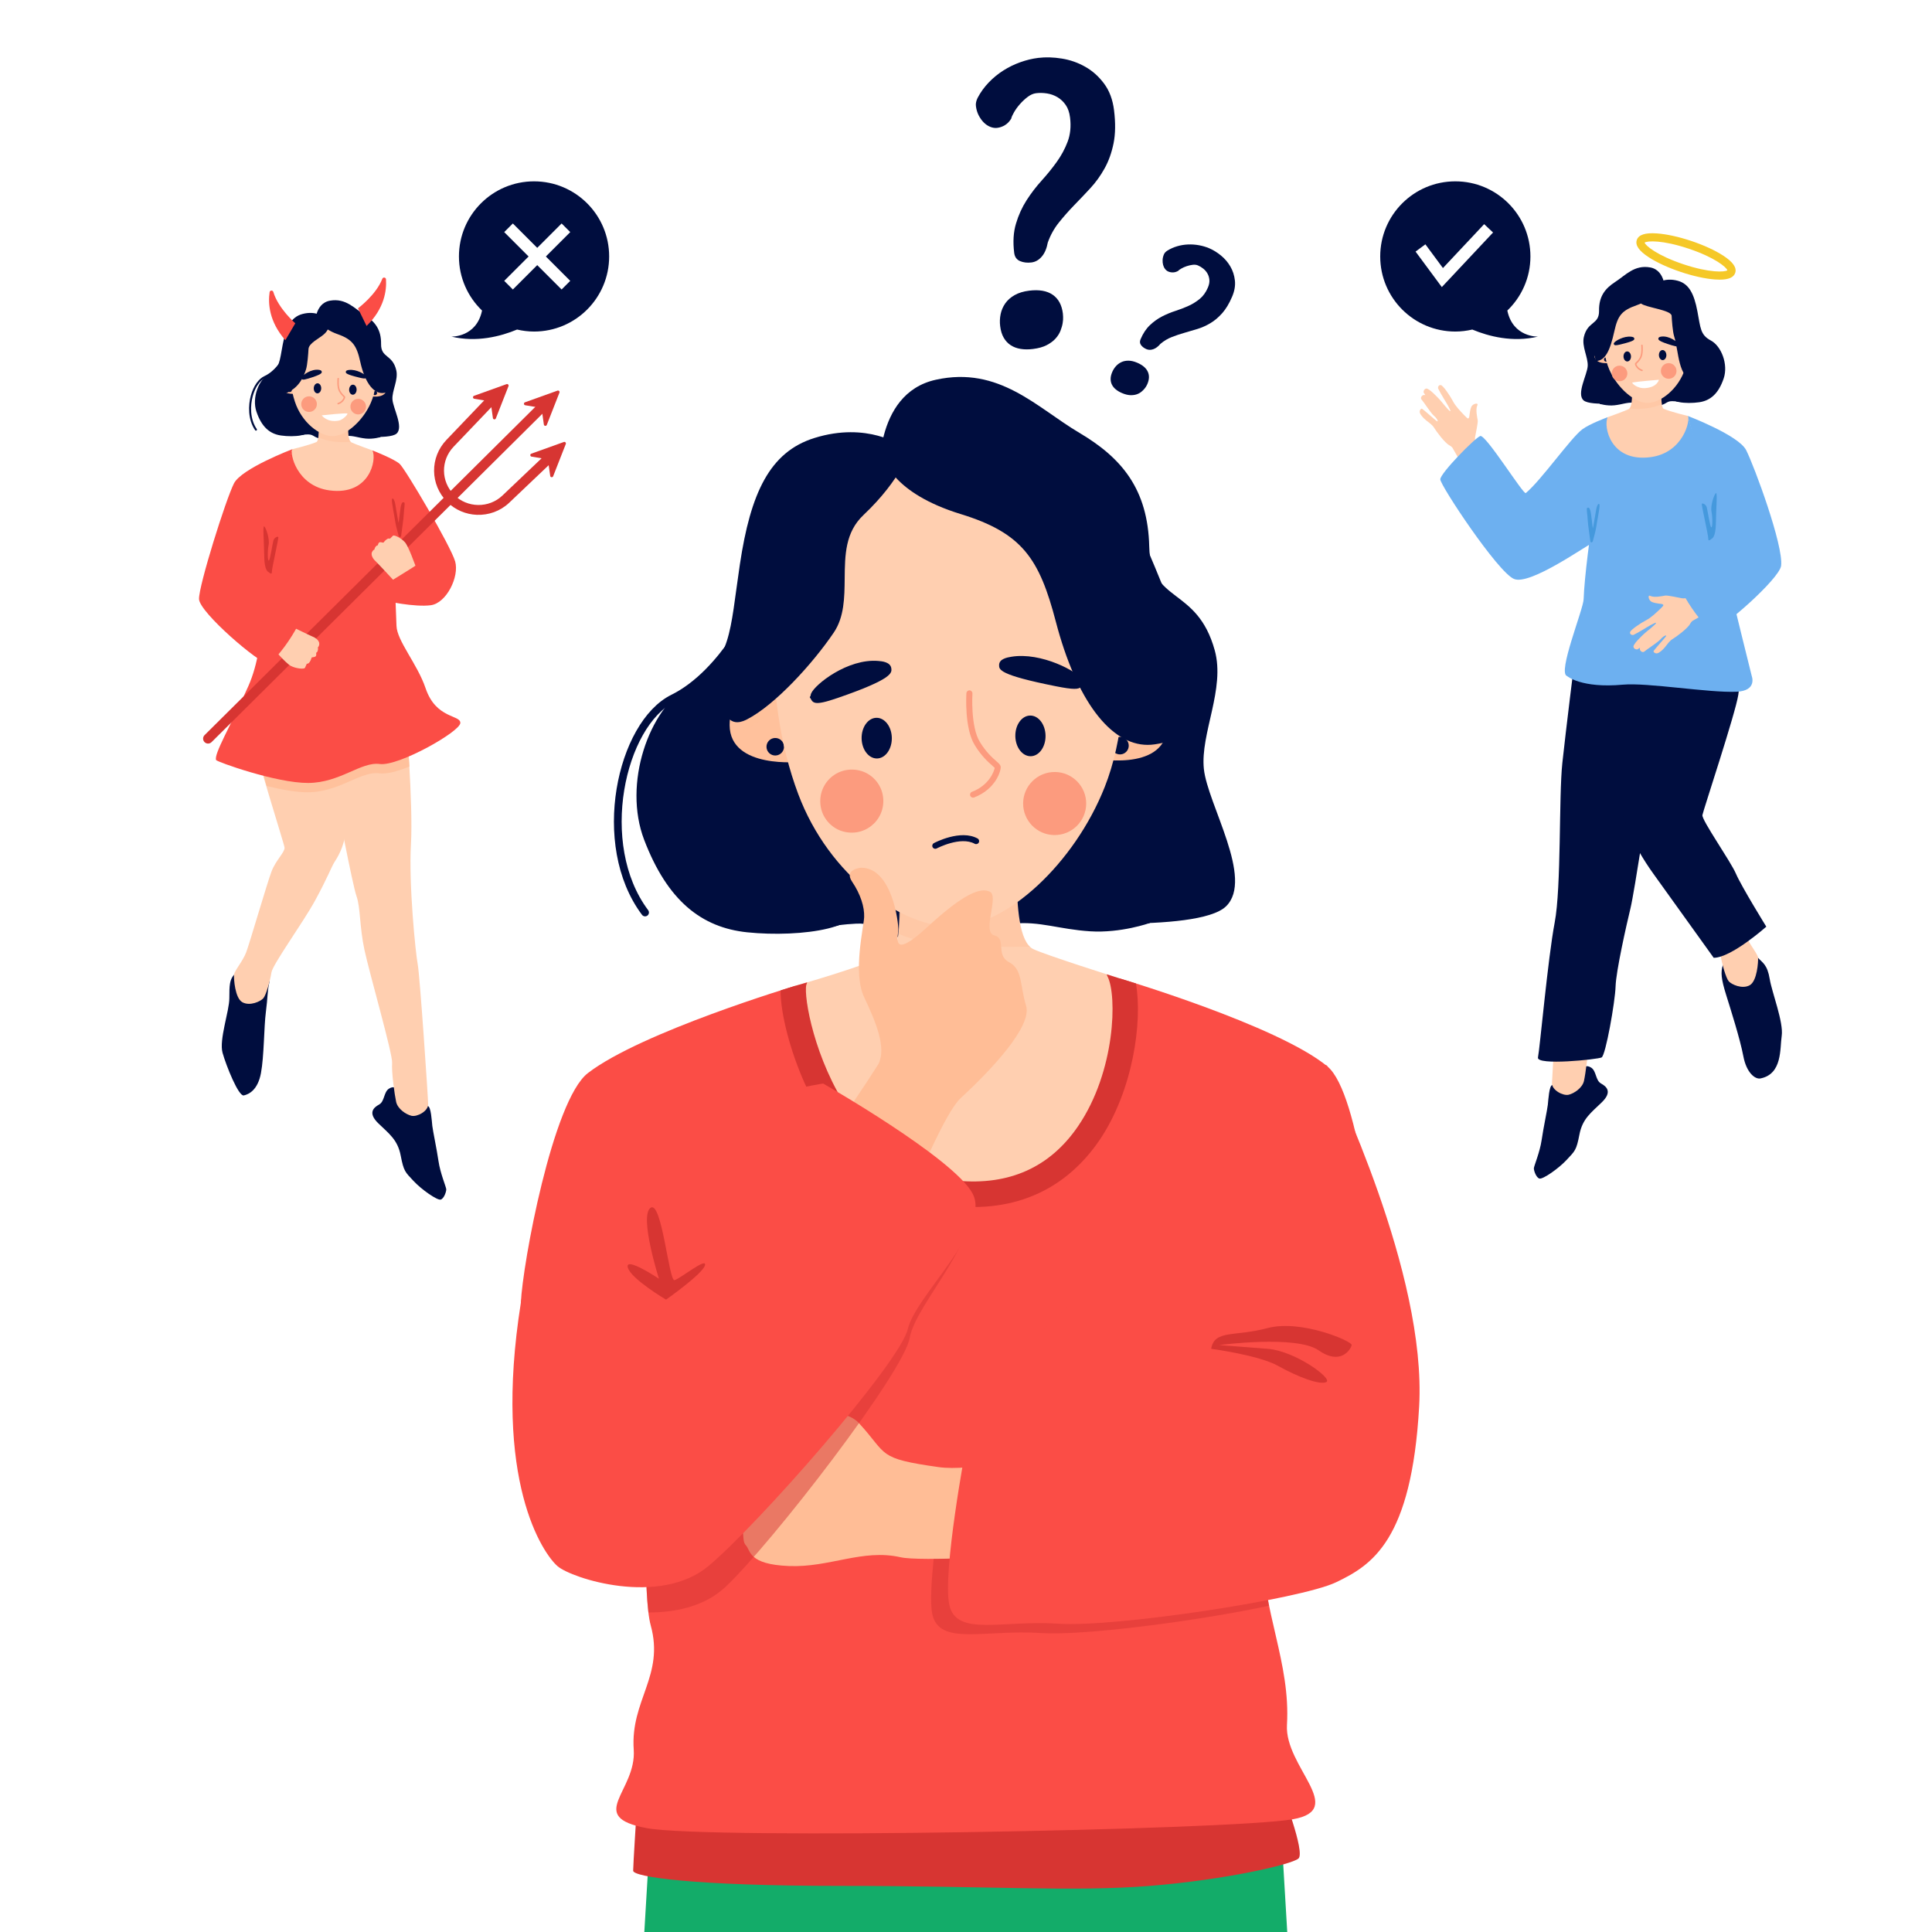 <?xml version="1.0" encoding="utf-8"?>
<!-- Generator: Adobe Illustrator 27.5.0, SVG Export Plug-In . SVG Version: 6.00 Build 0)  -->
<svg version="1.1" xmlns="http://www.w3.org/2000/svg" xmlns:xlink="http://www.w3.org/1999/xlink" x="0px" y="0px"
	 viewBox="0 0 500 500" style="enable-background:new 0 0 500 500;" xml:space="preserve">
<g id="BACKGROUND">
	<rect style="fill:#FFFFFF;" width="500" height="500"/>
</g>
<g id="OBJECTS">
	<g>
		<defs>
			<rect id="SVGID_1_" width="500" height="500"/>
		</defs>
		<clipPath id="SVGID_00000013173644281500963120000008474627300990669197_">
			<use xlink:href="#SVGID_1_"  style="overflow:visible;"/>
		</clipPath>
		<g style="clip-path:url(#SVGID_00000013173644281500963120000008474627300990669197_);">
			<polygon style="fill:#13AC69;" points="331.19,467.245 276.921,458.97 276.921,450.742 249.944,454.856 222.966,450.742 
				222.966,458.97 168.698,467.245 163.86,548.581 240.474,548.581 250.973,546.617 259.597,548.581 336.028,548.581 			"/>
			<path style="fill:#D73532;" d="M164.721,469.21c0,0-0.853,13.36-0.861,14.931c-0.009,1.572,15.315,3.929,53.822,3.929
				c38.507,0,60.33,1.572,79.87,0c19.54-1.572,36.586-5.501,38.476-7.073c1.89-1.572-4.398-17.682-4.398-17.682L164.721,469.21z"/>
			<path style="fill:#FB4D46;" d="M333.066,446.409c0.947-16.136-6.405-29.463-6.405-46.296c0-13.405-4.707-100.896-6.005-102.882
				c-1.299-1.986-25.356-35.618-25.356-35.618l-9.935,13.085l-35.836-14.962l0.028-2.452l-2.783,1.302l-5.327-2.224l0.294,4.579
				l-17.649,12.614l-19.704-13.001c0,0-30.615,38.686-31.808,40.722c-1.193,2.036-8.348,104.262-4.174,119.371
				c3.6,13.033-5.284,19.37-4.396,32.154c0.755,10.86-12.562,17.318,3.337,20.316c15.899,2.997,151.335,0.522,167.276-2.301
				C348.727,468.318,332.428,457.274,333.066,446.409z"/>
			<path style="fill:#FFBD96;" d="M307.162,323.681c0,0,11.045,34.724,7.043,38.414c-4.003,3.69-55.149,19.868-71.279,17.592
				c-16.13-2.276-13.052-3.165-20.628-11.38c-7.575-8.215-36.095,5.026-36.095,5.026s2.653,9.435,4.119,13.347
				c1.467,3.912-1.328,4.897,0.729,7.127c2.056,2.23,0.718,4.753,1.991,6.133s0.603,4.922,11.13,5.348
				c10.527,0.427,19.04-4.501,28.887-2.276c9.846,2.224,96.967-4.94,104.677-6.1c10.442-1.571,16.064-21.114,16.428-30.089
				c0.364-8.975-4.343-57.964-4.343-57.964L307.162,323.681z"/>
			<path style="fill:#F4A373;" d="M194.823,314.351l-1.588,21.45l-24.271,50.825l-11.724,6.543c0,0-12.651-29.656-4.306-69.037
				C159.207,294.517,194.823,314.351,194.823,314.351z"/>
			<path style="fill:#FB4D46;" d="M205.811,255.132c0,0-39.846,11.942-53.659,22.575c-9.116,7.017-16.926,49.518-17.349,59.399
				c-0.173,4.028,58.775-2.466,70.243-18.333C216.514,302.906,205.811,255.132,205.811,255.132z"/>
			<path style="fill:#FB4D46;" d="M289.645,253.176c0,0,41.09,12.186,53.898,22.819c8.453,7.018,12.563,49.274,12.955,59.154
				c0.16,4.028-39.243,20.266-49.876,4.4C295.989,323.684,289.645,253.176,289.645,253.176z"/>
			<g>
				<path style="fill:#000D3E;" d="M297.552,238.872c0,0-7.429,2.665-15.458,2.147c-8.03-0.518-13.081-2.667-19.815-1.981
					c-6.735,0.686-15.439,4.779-25.009,4.222c-9.57-0.557-9.182-4.519-15.657-4.222c-6.475,0.298-11.008,1.82-18.132,0.605
					c-7.123-1.215-4.03-31.391,6.079-33.074c10.11-1.684,66.965,0,66.965,0L297.552,238.872z"/>
			</g>
			<g>
				<path style="fill:#000D3E;" d="M227.583,124.635c0-0.361-1.795-22.751,14.617-26.359c16.412-3.608,26.143,7.234,37.121,13.729
					c10.978,6.495,17.752,14.554,18.102,29.469c0.35,14.915,12.346,10.183,16.951,26.824c2.772,10.017-3.753,21.53-2.819,30.671
					c0.934,9.141,13.081,28.507,5.723,35.603c-7.358,7.096-49.402,3.608-49.986,3.608
					C266.708,238.181,227.583,124.635,227.583,124.635z"/>
			</g>
			<g>
				<path style="fill:#000D3E;" d="M281.106,184.049c0,0,9.507,13.759,6.478,23.903c-3.029,10.144-5.553,17.915-2.349,23.354
					c3.205,5.44,12.96,7.455,12.317,7.566c-12.279,2.132-31.324-0.735-31.324-0.735l-2.137-8.645L281.106,184.049z"/>
			</g>
			<g>
				<path style="fill:#000D3E;" d="M233.354,115.412c0,0,9.431,10.555,4.916,16.985c-4.515,6.43-7.388,4.789-7.662,9.577
					c-0.273,4.788,2.6,14.709-4.241,17.205c-6.841,2.496-10.945-5.302-14.913,9.337c-3.968,14.64,6.567,14.503,3.557,30.1
					c-3.01,15.597-0.589,25.972,5.431,33.77c6.02,7.799-13.382,10.321-27.077,8.893c-11.739-1.224-20.606-8.075-26.667-23.961
					c-5.497-14.41,1.106-33.852,11.915-40.146c10.809-6.293,10.21-13.385,12.865-31.093c2.763-18.434,7.685-29.089,19.254-32.715
					C224.532,109.038,233.354,115.412,233.354,115.412z"/>
			</g>
			<g>
				<path style="fill:#000D3E;" d="M195.191,195.525c0,0,4.319,2.107,3.973,8.065c-0.346,5.958-3.995,9.91-1.977,16.093
					c2.019,6.183-6.14,16.383,6.293,19.96c0,0,11.283,2.412,17.743-2.121c6.46-4.533-0.78-41.811-0.78-41.811L195.191,195.525z"/>
			</g>
			<g>
				<g>
					<g>
						<g>
							<g>
								<path style="fill:#FFC19C;" d="M201.624,174.523c0,0-12.882,1.929-12.8,13.155c0.084,11.483,18.401,9.475,18.401,9.475
									L201.624,174.523z"/>
							</g>
						</g>
						<g>
							<g>
								<path style="opacity:0.6;fill:#FFC19C;" d="M203.543,178.295c0,0-10.589,0.959-11.234,11.507c0,0,7.197-7.337,13.709-4.364
									L203.543,178.295z"/>
							</g>
						</g>
					</g>
					<g>
						<path style="fill:#000D3E;" d="M202.9,193.138c0.066,1.251-0.895,2.318-2.146,2.384c-1.25,0.066-2.318-0.895-2.384-2.146
							c-0.066-1.251,0.895-2.319,2.146-2.385C201.767,190.926,202.834,191.887,202.9,193.138z"/>
					</g>
					<g>
						<g>
							<g>
								<path style="fill:#FFC19C;" d="M290.644,174.233c0,0,12.641,3.142,11.494,14.309c-1.173,11.423-19.217,7.687-19.217,7.687
									L290.644,174.233z"/>
							</g>
						</g>
						<g>
							<g>
								<path style="opacity:0.6;fill:#FFC19C;" d="M288.377,177.806c0,0,10.45,1.959,10.091,12.52c0,0-6.468-7.986-13.233-5.645
									L288.377,177.806z"/>
							</g>
						</g>
					</g>
					<g>
						<path style="fill:#000D3E;" d="M287.608,192.643c-0.184,1.239,0.671,2.393,1.91,2.577c1.239,0.184,2.393-0.671,2.577-1.91
							c0.184-1.239-0.671-2.393-1.91-2.577C288.947,190.548,287.793,191.404,287.608,192.643z"/>
					</g>
				</g>
				<g>
					<path style="fill:#FFCFB0;" d="M289.645,253.176c0,0-19.071-6.021-22.251-7.56c-7.062-3.418-3.146-36.539-3.146-36.539
						l-16.268-0.286l-16.253,0.767c0,0,3.249,35.079-1.021,37.116c-7.458,3.559-24.895,8.458-24.895,8.458
						c-2.908,3.798,6.542,50.535,41.524,53.728C289.359,312.695,294.69,262.83,289.645,253.176z"/>
				</g>
				<g style="opacity:0.5;">
					<path style="fill:#FFC19C;" d="M266.565,245.02c-6.193-5.146-2.237-35.112-2.237-35.112l-16.269-0.336l-16.252,0.817
						c0,0,1.634,15.65,0.691,31.278C240.135,245.079,252.19,245.151,266.565,245.02z"/>
				</g>
				<g>
					<path style="fill:#FFCFB0;" d="M290.462,159.61c-2.134-26.867-15.482-34.953-23.862-39.294
						c-8.777-4.546-15.838-5.283-22.049-4.759c-6.226-0.297-13.256,0.696-21.862,5.559c-8.216,4.642-21.261,13.209-22.415,40.136
						c-0.717,16.717,1.648,31.808,6.285,44.194c8.018,21.417,26.839,34.535,40.256,34.427c13.702-0.11,31.264-16.458,39.079-36.182
						C290.735,191.471,291.776,176.152,290.462,159.61z"/>
				</g>
				<g>
					<g>
						<g>
							<path style="fill:#000D3E;" d="M261.711,169.973c7.753-1.309,17.376,3.925,18.307,5.907c0.063,0.134,0.105,0.271,0.131,0.406
								l0.288,0.355l-0.439,0.801c-0.462,0.848-1.341,1.126-5.148,0.457c-0.478-0.084-1.003-0.182-1.579-0.297
								c-14.742-2.935-14.722-4.296-14.706-5.496C258.588,170.5,260.698,170.144,261.711,169.973z"/>
						</g>
						<g>
							<path style="fill:#000D3E;" d="M209.771,180.094c0.011-0.187,0.056-0.387,0.14-0.6c0.93-2.326,9.477-9.133,17.418-8.438
								c0.942,0.08,3.142,0.272,3.347,1.93c0.144,1.161,0.338,2.748-13.889,7.646c-3.217,1.107-4.813,1.429-5.719,1.269
								c-0.459-0.08-0.741-0.285-0.964-0.573l-0.545-0.912L209.771,180.094z"/>
						</g>
					</g>
					<g>
						<path style="fill:#000D3E;" d="M230.804,190.971c0.042,2.906-1.673,5.288-3.833,5.32c-2.159,0.031-3.943-2.299-3.985-5.206
							c-0.042-2.907,1.673-5.288,3.832-5.319C228.977,185.734,230.761,188.065,230.804,190.971z"/>
					</g>
					<g>
						<path style="fill:#000D3E;" d="M270.586,190.391c0.043,2.906-1.673,5.288-3.832,5.319c-2.159,0.031-3.943-2.299-3.986-5.206
							c-0.042-2.906,1.674-5.288,3.832-5.319C268.759,185.154,270.544,187.485,270.586,190.391z"/>
					</g>
				</g>
				<g>
					<g>
						<path style="fill:#FC9B7E;" d="M228.418,205.553c1.25,5.968-3.997,11.094-9.934,9.706c-2.992-0.7-5.385-3.148-6.015-6.156
							c-1.251-5.969,3.997-11.096,9.935-9.707C225.396,200.096,227.788,202.545,228.418,205.553z"/>
					</g>
					<g>
						<path style="fill:#FC9B7E;" d="M281.105,208.046c-0.052,4.507-3.748,8.118-8.255,8.066c-4.507-0.052-8.118-3.747-8.066-8.254
							c0.052-4.507,3.748-8.118,8.255-8.066C277.546,199.843,281.157,203.539,281.105,208.046z"/>
					</g>
				</g>
				<g>
					<path style="fill:#FC9B7E;" d="M251.823,206.428c-0.314,0-0.61-0.191-0.729-0.502c-0.152-0.402,0.05-0.852,0.452-1.005
						c4.482-1.705,5.758-5.385,5.88-6.203c-0.123-0.133-0.382-0.359-0.615-0.564c-1.047-0.918-2.799-2.455-4.566-5.343
						c-2.688-4.395-2.162-13.056-2.137-13.423c0.029-0.43,0.391-0.744,0.827-0.727c0.429,0.028,0.755,0.399,0.727,0.828
						c-0.006,0.085-0.519,8.536,1.912,12.51c1.641,2.685,3.283,4.124,4.263,4.985c0.683,0.598,1.059,0.927,1.139,1.415
						c0.146,0.892-1.179,5.811-6.878,7.979C252.008,206.412,251.915,206.428,251.823,206.428z"/>
				</g>
			</g>
			<g>
				<path style="fill:#000D3E;" d="M233.354,115.412c0,0-1.9,7.104-11.483,16.17c-9.584,9.066-2.59,22.794-8.03,30.824
					c-5.44,8.03-14.829,18.197-21.532,21.661c-6.702,3.464,4.146-11.488,5.715-28.101
					C199.595,139.352,217.381,115.043,233.354,115.412z"/>
				<path style="fill:#000D3E;" d="M190.787,186.908c-0.663,0-1.357-0.189-1.974-0.742c-1.912-1.713-0.924-4.277,1.239-9.895
					c2.073-5.385,4.912-12.759,5.646-20.525c0.81-8.574,5.708-19.268,12.781-27.906c7.835-9.568,16.889-14.96,24.928-14.764
					l2.971,0.069l-0.768,2.871c-0.084,0.316-2.184,7.852-12.135,17.264c-4.751,4.495-4.81,10.32-4.872,16.487
					c-0.049,4.878-0.1,9.922-2.829,13.95c-5.484,8.095-15.195,18.706-22.393,22.427
					C192.931,186.376,191.901,186.908,190.787,186.908z M229.606,118.152c-13.283,3.102-27.859,23.263-29.255,38.033
					c-0.794,8.405-3.889,16.445-5.938,21.764c-0.353,0.919-0.726,1.885-1.048,2.766c6.082-4.089,13.875-12.731,18.541-19.621
					c1.938-2.861,1.98-6.997,2.024-11.376c0.066-6.551,0.141-13.977,6.334-19.835C225.32,125.102,228.124,120.899,229.606,118.152z"
					/>
			</g>
			<path style="opacity:0.5;fill:#D73532;" d="M187.759,410.689c11.972-11.272,46.173-55.566,47.685-64.478
				c1.512-8.912,19.994-27.216,14.518-36.07c-5.476-8.854-40.369-25.965-40.369-25.965s-16.02,3.414-33.225,12.053
				c-2.118,2.744-3.55,4.639-3.789,5.047c-1.126,1.922-7.564,93.114-4.77,116.033C174.88,417.319,182.425,415.711,187.759,410.689z"
				/>
			<g>
				<path style="fill:#000D3E;" d="M230.805,117.452c0,0,1.654,8.172,18.507,13.352c16.852,5.18,21.733,12.42,26.209,29.529
					c4.476,17.109,12.771,31.495,22.947,29.994c10.176-1.501,13.284-6.278,13.284-6.278s-15.173-37.703-19.631-47.028
					C287.663,127.696,248.804,93.48,230.805,117.452z"/>
				<path style="fill:#000D3E;" d="M297.017,192.771c-9.699,0-18.483-11.689-23.757-31.846
					c-4.264-16.303-8.627-22.966-24.635-27.887c-17.67-5.432-19.913-14.147-20.111-15.122l-0.208-1.028l0.63-0.839
					c5.23-6.965,12.414-10.042,21.381-9.154c18.939,1.883,40.329,21.623,43.912,29.118c4.439,9.285,17.769,43.483,18.39,45.024
					l-2.849-0.322l0.495,4.471c-0.377,0.58-0.552,5.845-11.456,7.453C298.208,192.727,297.61,192.771,297.017,192.771z
					 M233.471,117.854c1.058,2.047,4.76,7.1,16.526,10.718c18.264,5.614,23.333,14.152,27.784,31.171
					c4.786,18.292,12.778,29.401,20.346,28.273c6.314-0.931,9.565-3.213,10.911-4.448c-2.755-6.824-15.126-37.383-19.027-45.539
					c-2.814-5.887-22.946-24.772-40.157-26.483C243.075,110.874,237.579,112.994,233.471,117.854z"/>
			</g>
			<path style="opacity:0.5;fill:#D73532;" d="M241.632,403.435c-0.591,5.796-0.94,11.63-0.354,14.308
				c1.819,8.311,13.575,3.911,28.229,4.889c11.026,0.736,40.872-3.193,58.935-7.073c-0.76-3.709-1.384-7.504-1.647-11.477
				l-81.039-0.697L241.632,403.435z"/>
			<g>
				<path style="fill:#000D3E;" d="M242.05,219.667c-0.277,0-0.546-0.149-0.688-0.412c-0.202-0.379-0.059-0.851,0.321-1.053
					c0.278-0.15,6.889-3.623,11.313-1.205c0.377,0.206,0.516,0.679,0.309,1.057c-0.205,0.377-0.68,0.517-1.057,0.31
					c-3.689-2.02-9.77,1.18-9.831,1.212C242.299,219.637,242.174,219.667,242.05,219.667z"/>
			</g>
			<path style="fill:none;stroke:#000D3E;stroke-width:2;stroke-linecap:round;stroke-linejoin:round;stroke-miterlimit:10;" d="
				M195.699,155.745c0,0-8.053,18.298-21.52,24.97c-13.466,6.672-20.433,37.838-7.233,55.437"/>
			<path style="fill:#D73532;" d="M247.023,312.143c1.675,0.159,3.287,0.235,4.843,0.235c17.104-0.001,27.116-9.145,32.614-17.207
				c8.706-12.766,11.247-30.682,9.497-40.655c-2.695-0.853-4.332-1.339-4.332-1.339s-1.283-0.405-3.223-1.027
				c0.058,0.217,0.138,0.432,0.244,0.641c2.433,4.811,2.067,24.404-7.651,38.652c-7.262,10.65-17.807,15.398-31.367,14.114
				c-11.078-1.051-20.441-7.09-27.83-17.951c-9.053-13.309-11.851-29.604-11.149-32.713c0.116-0.207,0.156-0.434,0.224-0.654
				c-1.882,0.555-3.081,0.892-3.081,0.892s-1.414,0.424-3.8,1.182c-0.018,6.17,2.62,15.918,6.149,23.827
				C213.086,291.184,224.685,310.024,247.023,312.143z"/>
			<path style="fill:#FB4D46;" d="M249.976,374.569c0,0-6.114,32.447-4.295,40.758c1.819,8.311,13.575,3.911,28.23,4.889
				c14.655,0.978,62.565-6.285,71.854-10.72c9.289-4.435,19.555-10.79,21.511-45.501c1.956-34.71-22.265-83.598-23.731-87.998
				c-1.467-4.4-34.934,35.688-34.934,35.688S253.706,350.407,249.976,374.569z"/>
			<path style="fill:#D73532;" d="M313.449,349.07c0,0,12.344,1.63,17.355,4.441c5.011,2.811,10.755,5.011,12.466,4.155
				c1.711-0.855-8.033-8.027-15.2-8.597c-7.166-0.57-12.544-0.967-12.544-0.967s19.983-2.658,25.758,1.375
				c5.775,4.033,8.341-0.367,8.525-1.375c0.183-1.008-13.136-6.691-21.739-4.4C319.468,345.995,314.304,344.079,313.449,349.07z"/>
			<path style="fill:#FFBD96;" d="M227.359,275.331c0,0-16.813,26.895-38.404,52.124c-17.506,20.456-32.931,29.075-36.403,46.43
				c-1.809,9.045,2.326,30.55,16.363,29.2c14.037-1.35,27.081-15.258,39.049-33.195c11.967-17.937,32.812-78.458,40.644-85.68
				c7.832-7.222,18.573-18.576,16.939-23.919c-1.634-5.344-0.852-9.424-4.409-11.282c-3.557-1.858-0.574-6.123-3.831-6.941
				c-3.257-0.817,1.3-10.091-1.119-11.286c-2.419-1.195-6.769,0.445-16.203,9.145c-9.434,8.699-7.575,2.572-7.5,0.724
				c0.075-1.848-1.609-16.104-9.629-16.086c0,0-4.538,0.365-2.339,3.606c2.199,3.242,3.229,6.574,3.124,9.174
				c-0.105,2.6-2.983,14.41-0.016,20.698C226.59,264.333,229.475,271.049,227.359,275.331z"/>
			<path style="fill:#FB4D46;" d="M213.025,280.418c0,0,33.753,19.262,38.664,28.442c4.911,9.179-14.681,26.29-16.748,35.09
				c-2.068,8.8-38.976,50.866-51.63,61.366c-12.654,10.5-35.361,3.189-39.034,0c-3.674-3.189-16.808-21.98-9.473-68.21
				C142.138,290.875,213.025,280.418,213.025,280.418z"/>
			<path style="fill:#D73532;" d="M172.368,336.346c0,0-9.166-5.412-9.9-8.346c-0.733-2.933,8.067,2.933,8.067,2.933
				s-5.133-16.133-2.2-18.333c2.933-2.2,4.767,19.066,6.233,18.7c1.467-0.367,8.433-6.05,7.883-3.85
				C181.901,329.65,172.368,336.346,172.368,336.346z"/>
			<g>
				<g>
					<path style="fill:#000D3E;" d="M272.444,76.288c-1.48-1.025-3.51-1.382-6.08-1.066c-1.49,0.183-2.755,0.568-3.783,1.154
						c-1.033,0.586-1.84,1.306-2.431,2.154c-0.586,0.845-0.987,1.781-1.192,2.793c-0.206,1.018-0.247,2.033-0.118,3.056
						c0.149,1.218,0.458,2.235,0.94,3.05c0.478,0.82,1.085,1.462,1.82,1.93c0.735,0.473,1.583,0.786,2.549,0.938
						c0.961,0.159,2.02,0.162,3.166,0.021c1.424-0.174,2.616-0.506,3.562-0.994c0.946-0.493,1.717-1.061,2.297-1.706
						c0.581-0.642,1.008-1.324,1.285-2.033c0.272-0.707,0.463-1.37,0.56-1.984c0.098-0.614,0.134-1.154,0.108-1.609
						c-0.026-0.457-0.046-0.743-0.056-0.856C274.798,78.924,273.924,77.311,272.444,76.288z"/>
					<path style="fill:#000D3E;" d="M288.315,28.544c-0.334-2.729-1.182-5.019-2.549-6.864c-1.362-1.85-2.991-3.31-4.883-4.387
						c-1.886-1.077-3.916-1.786-6.08-2.135c-2.164-0.352-4.199-0.406-6.101-0.175c-1.552,0.19-3.094,0.563-4.63,1.113
						c-1.542,0.55-3.007,1.262-4.394,2.141c-1.388,0.879-2.657,1.914-3.798,3.109c-1.146,1.195-2.102,2.516-2.868,3.968
						c-0.38,0.769-0.529,1.478-0.447,2.13c0.108,0.897,0.349,1.704,0.719,2.418c0.375,0.717,0.807,1.329,1.31,1.832
						c0.504,0.506,1.064,0.884,1.676,1.133c0.611,0.247,1.218,0.339,1.804,0.267c0.715-0.087,1.388-0.329,2.015-0.712
						c0.632-0.385,1.167-0.946,1.614-1.681c0.077-0.398,0.324-0.958,0.74-1.673c0.416-0.714,0.925-1.418,1.537-2.11
						c0.612-0.691,1.275-1.305,1.994-1.85c0.719-0.539,1.439-0.858,2.153-0.946c0.93-0.113,1.871-0.09,2.837,0.059
						c0.966,0.154,1.866,0.473,2.693,0.961c0.832,0.491,1.542,1.156,2.138,2.01c0.591,0.851,0.971,1.938,1.131,3.256
						c0.288,2.323,0.077,4.413-0.627,6.268c-0.699,1.855-1.645,3.603-2.827,5.247c-1.182,1.645-2.487,3.253-3.916,4.831
						c-1.429,1.58-2.724,3.276-3.891,5.091c-1.161,1.819-2.076,3.824-2.729,6.026c-0.663,2.2-0.817,4.713-0.468,7.54
						c0.129,1.064,0.632,1.786,1.511,2.159c0.884,0.37,1.866,0.488,2.95,0.354c1.028-0.126,1.912-0.627,2.673-1.511
						c0.761-0.879,1.28-2.092,1.563-3.641c0.678-1.909,1.634-3.631,2.863-5.168c1.228-1.537,2.544-3.027,3.952-4.479
						c1.408-1.444,2.811-2.924,4.209-4.433c1.398-1.511,2.621-3.212,3.675-5.109c1.054-1.891,1.825-4.05,2.318-6.471
						C288.675,34.694,288.721,31.836,288.315,28.544z"/>
				</g>
				<g>
					<path style="fill:#000D3E;" d="M297.033,96.165c-0.446-0.946-1.363-1.715-2.747-2.302c-0.803-0.341-1.55-0.514-2.237-0.518
						c-0.69-0.006-1.304,0.122-1.848,0.377c-0.54,0.255-1.013,0.609-1.411,1.058c-0.399,0.452-0.714,0.95-0.947,1.502
						c-0.279,0.656-0.419,1.257-0.413,1.807c0.002,0.551,0.121,1.05,0.354,1.499c0.232,0.451,0.568,0.855,1.009,1.212
						c0.437,0.359,0.969,0.668,1.586,0.93c0.767,0.326,1.463,0.505,2.08,0.534c0.619,0.027,1.172-0.035,1.651-0.191
						c0.479-0.154,0.891-0.373,1.236-0.649c0.342-0.276,0.63-0.554,0.858-0.835c0.228-0.28,0.402-0.541,0.522-0.778
						c0.12-0.238,0.192-0.387,0.22-0.447C297.451,98.174,297.481,97.109,297.033,96.165z"/>
					<path style="fill:#000D3E;" d="M318.877,76.768c0.625-1.469,0.863-2.867,0.712-4.191c-0.148-1.326-0.543-2.533-1.181-3.624
						c-0.636-1.089-1.451-2.035-2.437-2.839c-0.986-0.805-1.993-1.424-3.017-1.86c-0.835-0.355-1.719-0.615-2.651-0.785
						c-0.935-0.171-1.878-0.239-2.831-0.2c-0.953,0.039-1.892,0.191-2.812,0.46c-0.923,0.268-1.787,0.655-2.594,1.162
						c-0.414,0.276-0.695,0.589-0.843,0.941c-0.206,0.482-0.319,0.958-0.34,1.425c-0.02,0.469,0.02,0.902,0.127,1.302
						c0.106,0.401,0.278,0.753,0.513,1.056c0.236,0.302,0.514,0.524,0.829,0.658c0.385,0.163,0.793,0.238,1.22,0.227
						c0.43-0.01,0.861-0.137,1.299-0.376c0.155-0.178,0.441-0.388,0.858-0.626c0.417-0.238,0.877-0.445,1.385-0.614
						c0.508-0.17,1.02-0.286,1.54-0.351c0.519-0.063,0.973-0.014,1.357,0.15c0.5,0.213,0.966,0.498,1.409,0.854
						c0.441,0.358,0.801,0.779,1.075,1.265c0.276,0.488,0.44,1.029,0.491,1.631c0.05,0.6-0.074,1.257-0.377,1.965
						c-0.53,1.252-1.243,2.241-2.135,2.969c-0.89,0.73-1.873,1.334-2.945,1.818c-1.072,0.484-2.195,0.914-3.372,1.292
						c-1.177,0.379-2.321,0.856-3.434,1.43c-1.112,0.577-2.154,1.32-3.122,2.237c-0.972,0.913-1.779,2.132-2.425,3.655
						c-0.244,0.572-0.201,1.082,0.133,1.524c0.337,0.443,0.796,0.787,1.38,1.035c0.554,0.235,1.144,0.24,1.783,0.016
						c0.638-0.221,1.251-0.68,1.843-1.377c0.896-0.763,1.876-1.351,2.94-1.767c1.064-0.416,2.158-0.783,3.288-1.104
						c1.127-0.317,2.263-0.654,3.404-1.007c1.142-0.354,2.251-0.854,3.331-1.501c1.079-0.645,2.093-1.507,3.044-2.581
						C317.273,79.965,318.126,78.541,318.877,76.768z"/>
				</g>
			</g>
		</g>
		<g style="clip-path:url(#SVGID_00000013173644281500963120000008474627300990669197_);">
			<g>
				<g>
					<path style="fill:#FFCFB0;" d="M388.998,132.308c1.376-1.9,2.776-3.758,4.316-5.527c-4.521-4.823-10.72-11.5-11.436-12.272
						c-0.133-0.43-0.199-0.903-0.127-1.397c0.104-0.711,0.794-3.659,0.679-4.349c-0.115-0.689-0.606-2.817-0.091-3.871
						c0.377-0.772-1.22-0.455-1.578,0.427c-0.47,1.157-0.432,2.594-0.599,2.775c-0.167,0.181-0.089,0.563-1.198-0.618
						c-1.11-1.181-2.245-2.308-2.973-3.698c-0.728-1.389-2.509-4.022-3.105-4.116c-0.641-0.101-0.786,0.629-0.707,0.868
						c0.049,0.147,1.066,2.001,1.531,2.724c0.423,0.657,1.979,3.228,1.596,3.157c-0.382-0.071-2.214-2.467-2.74-3.025
						c-0.527-0.558-2.766-2.971-3.467-2.829c-0.701,0.142-0.744,0.981-0.612,1.121c0.132,0.139,0.383,0.585,0.383,0.585
						s-0.478-0.195-0.862,0.205c-0.384,0.4-0.307,0.796,0.04,1.13c0.347,0.334,2.235,3.311,3.065,4.014
						c0.83,0.703,1.159,1.544,0.838,1.434c-0.321-0.109-3.755-3.289-3.999-3.281s-0.618,0.433-0.518,0.966
						c0.1,0.534,0.875,1.449,1.722,2.116c0.847,0.667,1.551,1.126,2.032,1.922c0.481,0.796,2.685,3.849,3.958,4.504
						c0.243,0.125,0.479,0.315,0.71,0.547c0.217,0.383,1.769,3.12,3.543,6.104c0.068,0.128,0.136,0.256,0.205,0.383
						c0.791,1.447,1.578,2.721,2.339,3.787c0.693,1.097,1.337,2.075,1.859,2.792c1.282,1.764,2.894,4.132,4.38,6.151
						C388.151,134.092,388.399,133.136,388.998,132.308z"/>
				</g>
				<g>
					<path style="fill:#6DB0F0;" d="M416.059,107.968c0,0-4.727,1.744-6.588,3.161c-3.036,2.313-10.636,13.182-14.597,16.479
						c-0.602,0.501-10.393-15.29-11.794-14.764c-1.401,0.526-10.335,9.634-10.335,11.21c0,1.576,14.87,24.027,19.073,25.779
						c4.204,1.752,18.733-8.726,21.446-9.997C415.536,138.773,416.059,107.968,416.059,107.968z"/>
				</g>
				<g>
					<g>
						<path style="fill:#000D3E;" d="M453.572,248.159c0,0,0.295-1.546,1.419-0.271c1.123,1.275,2.395,1.674,3.025,5.551
							c0.537,3.303,3.611,11.152,3.089,14.644c-0.492,3.297,0.204,9.878-5.498,11.016c-1.363,0.272-3.617-1.421-4.436-5.773
							c-0.819-4.351-3.261-12.052-4.432-15.797c-1.335-4.266-1.423-5.886-0.895-7.696
							C446.572,247.333,453.572,248.159,453.572,248.159z"/>
					</g>
					<g>
						<path style="fill:#000D3E;" d="M409.709,276.391c0,0,0.726-0.983,2.098-0.081c1.372,0.902,1.083,3.301,2.547,4.104
							c1.464,0.803,2.95,2.178,0.189,4.864c-2.761,2.686-4.994,4.206-5.789,8.344c-0.794,4.138-1.172,4.248-3.28,6.527
							c-2.108,2.279-6.201,5.112-7.07,4.86c-0.869-0.253-1.466-2.092-1.441-2.666s1.557-4.168,2.009-7.29
							c0.452-3.122,1.462-7.841,1.603-9.136c0.141-1.295,0.336-4.933,1.14-5.107C402.519,280.634,409.709,276.391,409.709,276.391z"
							/>
					</g>
					<g>
						<path style="fill:#FFCFB0;" d="M426.155,172.12l22.74,2.592c-2.534,12.232-10.016,35.031-10.081,36.054
							c-0.076,1.199,2.237,3.22,3.356,6.12c1.119,2.9,8.777,22.864,9.673,25.204c0.896,2.339,3.09,4.797,3.147,5.798
							c0.056,1.001-0.234,6.036-2.181,7.101c-1.948,1.066-4.696-0.214-5.411-1.034c-0.715-0.82-1.788-4.583-2.096-6.669
							c-0.309-2.086-11.274-17.131-14.365-22.789c-3.091-5.657-4.322-8.838-4.952-9.854c-0.631-1.016-2.608-3.868-2.934-7.96
							c-0.326-4.092,1.3-17.663,1.524-22.168C424.663,182.72,425.355,177.614,426.155,172.12z"/>
					</g>
					<g>
						<path style="fill:#FFCFB0;" d="M406.099,209.853c-0.599-10.483,1.358-33.865,1.358-33.865s0.804-1.478,1.749-3.209
							l19.28-0.749c-0.391,6.456-1.034,15.426-1.797,19.567c-1.262,6.854-5.469,28.844-6.503,31.749
							c-1.033,2.906-0.749,7.766-2.041,13.834c-1.292,6.068-7.355,30.191-7.17,32.476c0.184,2.285-0.635,8.239-1.041,10.07
							c-0.406,1.831-2.548,3.251-3.967,3.593c-1.419,0.342-4.344-1.168-4.319-2.984c0.025-1.816,2.143-36.483,2.7-39.37
							C404.904,238.077,406.697,220.336,406.099,209.853z"/>
					</g>
				</g>
				<g>
					<path style="fill:#000D3E;" d="M407.602,170.084c0,0-2.336,18.677-3.27,27.376c-0.934,8.699-0.234,32.11-1.985,41.32
						c-1.752,9.211-3.853,32.712-4.321,34.886c-0.467,2.175,15.414,0.512,16.465,0c1.051-0.512,3.503-14.418,3.62-18.384
						c0.117-3.966,2.803-15.863,3.854-20.212c1.051-4.35,4.905-29.935,4.905-29.935l4.437-36.203L407.602,170.084z"/>
				</g>
				<g>
					<path style="fill:#000D3E;" d="M449.875,167.882c0,0,0.701,7.19,0,11.911c-0.701,4.721-9.058,29.86-9.292,31.144
						c-0.234,1.285,7.279,11.911,8.68,15.181c1.401,3.27,7.854,13.702,7.854,13.702s-9.057,8.057-13.611,8.057
						c0,0-10.516-14.671-15.62-21.76c-5.103-7.089-10.183-17.167-8.84-24.371c0.278-1.492,10.781-37.31,10.781-37.31
						L449.875,167.882z"/>
				</g>
				<g>
					<path style="fill:#6DB0F0;" d="M453.353,174.965c-2.781-11.286-8.424-33.631-8.457-35.96c-0.071-5-8.105-31.359-8.105-31.359
						l-2.664,3.636l-1.716,2.292l-16.635-3.467c0,0-5.583,33.958-5.933,44.958c-0.086,2.708-6.854,19.151-4.285,19.9
						c0,0,3.641,3.213,14.422,2.23c6.417-0.585,22.227,2.14,29.427,1.828C454.847,178.787,453.353,174.965,453.353,174.965z"/>
				</g>
				<g>
					<path style="fill:#FFCFB0;" d="M454.435,147.662c-1.89-1.377-3.737-2.777-5.495-4.318c-4.82,4.491-11.492,10.649-12.263,11.361
						c-0.429,0.132-0.901,0.196-1.393,0.122c-0.709-0.105-3.644-0.802-4.332-0.69c-0.687,0.112-2.809,0.596-3.858,0.08
						c-0.768-0.378-0.457,1.214,0.421,1.574c1.152,0.472,2.584,0.438,2.764,0.605c0.18,0.167,0.561,0.09-0.619,1.193
						c-1.18,1.103-2.307,2.23-3.694,2.952c-1.387,0.721-4.015,2.488-4.111,3.082c-0.103,0.638,0.624,0.785,0.863,0.707
						c0.147-0.048,1.998-1.056,2.719-1.517c0.656-0.419,3.223-1.962,3.151-1.581c-0.071,0.381-2.465,2.199-3.022,2.722
						c-0.557,0.523-2.969,2.748-2.829,3.447c0.14,0.699,0.976,0.744,1.115,0.613c0.139-0.131,0.584-0.38,0.584-0.38
						s-0.196,0.475,0.202,0.859c0.398,0.384,0.792,0.308,1.126-0.036c0.334-0.344,3.306-2.217,4.009-3.043
						c0.703-0.826,1.542-1.15,1.432-0.831c-0.11,0.319-3.288,3.732-3.282,3.975c0.007,0.243,0.43,0.617,0.962,0.519
						c0.532-0.098,1.447-0.868,2.114-1.71c0.667-0.842,1.126-1.543,1.921-2.019c0.794-0.477,3.843-2.664,4.5-3.931
						c0.125-0.242,0.315-0.476,0.547-0.706c0.382-0.215,3.115-1.754,6.094-3.513c0.128-0.068,0.256-0.135,0.382-0.204
						c1.444-0.785,2.716-1.565,3.781-2.32c1.096-0.688,2.072-1.327,2.788-1.844c1.762-1.273,4.126-2.872,6.142-4.347
						C456.21,148.512,455.258,148.262,454.435,147.662z"/>
				</g>
				<g>
					<path style="fill:#6DB0F0;" d="M436.791,107.646c0,0,13.154,4.989,15.116,8.855c2.118,4.174,9.704,24.756,9.042,29.919
						c-0.441,3.444-15.733,16.823-17.798,16.69s-11.59-13.607-8.873-15.878c2.717-2.272,8.431-7.846,9.368-9.303
						C444.584,136.473,436.791,107.646,436.791,107.646z"/>
				</g>
				<g>
					<g>
						<g>
							<path style="fill:#000D3E;" d="M413.967,104.51c0,0,1.861,0.587,3.84,0.382c1.979-0.205,3.206-0.785,4.877-0.68
								c1.671,0.105,3.861,1.032,6.22,0.803c2.359-0.23,2.225-1.205,3.828-1.194c1.603,0.011,2.738,0.344,4.486-0.025
								c1.748-0.368,0.694-7.795-1.82-8.114c-2.514-0.319-16.546,0.643-16.546,0.643L413.967,104.51z"/>
						</g>
					</g>
				</g>
				<g>
					<g>
						<g>
							<path style="fill:#000D3E;" d="M430.928,75.582c-0.003-0.089,0.225-5.639-3.865-6.372c-4.09-0.734-6.39,2.038-9.04,3.749
								c-2.65,1.71-4.246,3.767-4.19,7.455s-2.953,2.635-3.931,6.79c-0.589,2.502,1.134,5.284,0.991,7.551
								c-0.143,2.268-2.958,7.169-1.072,8.852c1.886,1.683,12.241,0.417,12.385,0.411
								C422.352,104.013,430.928,75.582,430.928,75.582z"/>
						</g>
					</g>
				</g>
				<g>
					<g>
						<g>
							<path style="fill:#000D3E;" d="M417.504,90.806c0,0-2.217,3.491-1.371,5.968c0.846,2.477,1.544,4.373,0.805,5.748
								c-0.74,1.375-3.131,1.966-2.971,1.988c3.054,0.409,7.732-0.482,7.732-0.482l0.445-2.157L417.504,90.806z"/>
						</g>
					</g>
				</g>
				<g>
					<g>
						<g>
							<path style="fill:#000D3E;" d="M428.644,73.388c0,0-2.229,2.699-1.052,4.244c1.177,1.546,1.871,1.112,1.985,2.293
								c0.114,1.18-0.501,3.659,1.213,4.21c1.714,0.551,2.654-1.415,3.774,2.164c1.121,3.579-1.483,3.646-0.59,7.471
								c0.894,3.825,0.395,6.411-1.018,8.396c-1.413,1.985,3.405,2.422,6.776,1.937c2.889-0.415,5.014-2.193,6.359-6.177
								c1.22-3.613-0.599-8.354-3.33-9.805c-2.731-1.451-2.651-3.209-3.477-7.559c-0.86-4.528-2.178-7.114-5.072-7.898
								C430.762,71.729,428.644,73.388,428.644,73.388z"/>
						</g>
					</g>
				</g>
				<g>
					<g>
						<g>
							<path style="fill:#000D3E;" d="M438.843,92.816c0,0-1.047,0.562-0.904,2.031c0.143,1.469,1.082,2.41,0.643,3.957
								c-0.439,1.547,1.674,3.989-1.363,4.992c0,0-2.765,0.704-4.404-0.354c-1.64-1.058-0.209-10.338-0.209-10.338L438.843,92.816z"
								/>
						</g>
					</g>
				</g>
				<g>
					<g>
						<g>
							<g>
								<g>
									<g>
										<g>
											<path style="fill:#FFC19C;" d="M437.292,87.629c0,0,3.201,0.353,3.289,3.127c0.089,2.838-4.456,2.518-4.456,2.518
												L437.292,87.629z"/>
										</g>
									</g>
								</g>
							</g>
							<g>
								<g>
									<g style="opacity:0.6;">
										<g>
											<path style="fill:#FFC19C;" d="M436.854,88.579c0,0,2.626,0.135,2.886,2.735c0,0-1.849-1.744-3.429-0.947L436.854,88.579
												z"/>
										</g>
									</g>
								</g>
							</g>
						</g>
						<g>
							<g>
								<g>
									<path style="fill:#000D3E;" d="M437.156,92.24c-0.004,0.31,0.243,0.564,0.553,0.569c0.31,0.004,0.564-0.243,0.568-0.553
										c0.004-0.31-0.243-0.564-0.553-0.569C437.415,91.683,437.16,91.93,437.156,92.24z"/>
								</g>
							</g>
						</g>
						<g>
							<g>
								<g>
									<g>
										<g>
											<path style="fill:#FFC19C;" d="M415.294,88.412c0,0-3.093,0.898-2.703,3.646c0.4,2.811,4.822,1.715,4.822,1.715
												L415.294,88.412z"/>
										</g>
									</g>
								</g>
							</g>
							<g>
								<g>
									<g style="opacity:0.6;">
										<g>
											<path style="fill:#FFC19C;" d="M415.889,89.273c0,0-2.563,0.584-2.373,3.19c0,0,1.521-2.035,3.215-1.522L415.889,89.273z
												"/>
										</g>
									</g>
								</g>
							</g>
						</g>
						<g>
							<g>
								<g>
									<path style="fill:#000D3E;" d="M416.221,92.931c0.057,0.304-0.143,0.598-0.447,0.655c-0.304,0.057-0.598-0.143-0.655-0.447
										c-0.057-0.304,0.143-0.598,0.447-0.655C415.871,92.427,416.164,92.627,416.221,92.931z"/>
								</g>
							</g>
						</g>
					</g>
					<g>
						<g>
							<g>
								<path style="fill:#FFCFB0;" d="M416.059,107.968c0,0,4.654-1.671,5.425-2.082c1.712-0.912,0.426-9.058,0.426-9.058
									l4.017-0.227l4.023,0.033c0,0-0.466,8.699,0.609,9.161c1.877,0.808,6.232,1.851,6.232,1.851
									c0.755,0.91-1.043,9.544-9.656,10.669C416.788,119.666,414.905,110.402,416.059,107.968z"/>
							</g>
						</g>
					</g>
					<g style="opacity:0.5;">
						<g>
							<g>
								<path style="fill:#FFC19C;" d="M421.683,105.731c1.481-1.331,0.216-8.697,0.216-8.697l4.017-0.239l4.023,0.046
									c0,0-0.253,3.882,0.13,7.735C428.214,105.492,425.161,106.079,421.683,105.731z"/>
							</g>
						</g>
					</g>
					<g>
						<g>
							<g>
								<path style="fill:#FFCFB0;" d="M414.958,84.857c0.269-6.659,3.49-8.785,5.518-9.938c2.125-1.208,3.863-1.457,5.402-1.388
									c1.535-0.133,3.282,0.045,5.455,1.163c2.075,1.068,5.38,3.06,5.924,9.702c0.338,4.124-0.102,7.875-1.129,10.98
									c-1.775,5.369-6.3,8.791-9.616,8.893c-3.387,0.104-7.883-3.766-10.003-8.564C415.197,92.732,414.792,88.957,414.958,84.857z
									"/>
							</g>
						</g>
					</g>
					<g>
						<g>
							<g>
								<g>
									<g>
										<path style="fill:#000D3E;" d="M422.161,87.142c-1.928-0.249-4.256,1.137-4.466,1.635
											c-0.014,0.034-0.023,0.068-0.028,0.102l-0.068,0.09l0.116,0.194c0.122,0.205,0.342,0.265,1.276,0.064
											c0.117-0.025,0.246-0.055,0.387-0.089c3.614-0.867,3.596-1.203,3.581-1.499C422.938,87.242,422.413,87.174,422.161,87.142
											z"/>
									</g>
								</g>
							</g>
							<g>
								<g>
									<g>
										<path style="fill:#000D3E;" d="M434.419,89.17c-0.004-0.046-0.017-0.095-0.04-0.147c-0.252-0.566-2.429-2.165-4.385-1.918
											c-0.232,0.029-0.774,0.097-0.808,0.509c-0.024,0.288-0.057,0.682,3.505,1.756c0.806,0.243,1.203,0.307,1.425,0.258
											c0.113-0.024,0.18-0.078,0.232-0.151l0.126-0.231L434.419,89.17z"/>
									</g>
								</g>
							</g>
						</g>
						<g>
							<g>
								<g>
									<path style="fill:#000D3E;" d="M429.324,91.916c0.017,0.718,0.464,1.291,0.998,1.278c0.534-0.013,0.952-0.606,0.935-1.324
										c-0.017-0.719-0.464-1.291-0.998-1.278C429.725,90.604,429.307,91.197,429.324,91.916z"/>
								</g>
							</g>
						</g>
						<g>
							<g>
								<g>
									<path style="fill:#000D3E;" d="M420.165,92.272c0.017,0.718,0.464,1.29,0.998,1.277c0.534-0.013,0.952-0.606,0.935-1.325
										c-0.017-0.718-0.464-1.29-0.998-1.277C420.566,90.961,420.147,91.553,420.165,92.272z"/>
								</g>
							</g>
						</g>
					</g>
					<g>
						<g>
							<g>
								<g>
									<path style="fill:#FC9B7E;" d="M429.868,95.639c-0.251,1.487,1.094,2.703,2.548,2.303c0.733-0.202,1.3-0.83,1.427-1.579
										c0.252-1.487-1.094-2.703-2.548-2.303C430.563,94.262,429.995,94.89,429.868,95.639z"/>
								</g>
							</g>
						</g>
						<g>
							<g>
								<g>
									<path style="fill:#FC9B7E;" d="M417.122,96.752c0.056,1.113,1.004,1.97,2.117,1.914c1.113-0.056,1.97-1.004,1.914-2.117
										c-0.056-1.113-1.004-1.97-2.117-1.914C417.923,94.691,417.066,95.639,417.122,96.752z"/>
								</g>
							</g>
						</g>
					</g>
					<g>
						<g>
							<g>
								<path style="fill:#FC9B7E;" d="M424.955,96.054c0.078-0.003,0.149-0.053,0.175-0.131c0.034-0.101-0.021-0.21-0.121-0.244
									c-1.124-0.378-1.474-1.275-1.512-1.476c0.029-0.034,0.091-0.092,0.147-0.145c0.25-0.237,0.668-0.634,1.077-1.364
									c0.622-1.112,0.409-3.247,0.399-3.337c-0.011-0.106-0.104-0.18-0.211-0.172c-0.106,0.011-0.183,0.106-0.172,0.211
									c0.002,0.021,0.21,2.104-0.352,3.109c-0.38,0.679-0.772,1.051-1.005,1.272c-0.163,0.154-0.253,0.239-0.268,0.361
									c-0.027,0.222,0.347,1.424,1.776,1.905C424.909,96.052,424.932,96.055,424.955,96.054z"/>
							</g>
						</g>
					</g>
				</g>
				<g>
					<g>
						<path style="fill:#000D3E;" d="M428.608,72.812c1.984-0.126,4.273,1.119,6.301,3.408c1.831,2.066,3.144,4.661,3.426,6.772
							c0.256,1.912,1.029,3.706,1.592,5.017c0.589,1.367,1.144,1.975,1.507,2.495c1.009,1.447,3.008,6.284,2.844,6.29
							c-0.275,0.011-5.575,2.04-5.697,2.009c-4.407-1.093-4.033-7.66-5.332-11.838c-0.357-1.149-0.573-4.027-0.632-5.231
							c-0.075-1.523-6.706-2.133-7.924-3.198c-2.549-2.23,3.421-4.901,3.397-4.978l-0.217-0.702L428.608,72.812z"/>
					</g>
				</g>
				<g>
					<g>
						<path style="fill:#000D3E;" d="M412.483,85.733c0.768-2.5,2.174-4.765,3.05-7.23c0.213-0.599-0.022-1.051-0.424-1.297
							c1.986-2.26,5.747-5.27,9.263-5.758c2.207-0.305,4.012,0.386,5.371,2.056l0.164,0.201l-0.042,0.256
							c-0.039,0.243-1.935,3.5-6.249,5.012c-3.908,1.37-4.927,2.675-5.824,6.744c-1.11,5.031-2.333,7.619-4.729,7.712
							c-0.147,0.006-0.32-1.354-0.47-1.37c-0.817-0.088-0.772,0.772-1.186,0.56C411.602,90.305,411.8,87.954,412.483,85.733z"/>
					</g>
				</g>
				<g>
					<g>
						<path style="fill:#FFFFFF;" d="M429.326,98.279c0,0-5.663,0.472-6.867,0.71c-0.271,0.054,1.12,1.646,3.421,1.449
							C428.967,100.174,429.326,98.279,429.326,98.279z"/>
					</g>
				</g>
				<g>
					<g>
						<path style="fill:#FB4D46;" d="M436.791,107.646"/>
					</g>
				</g>
				<g>
					<path style="fill:#4599DD;" d="M412.235,139.985c0,0,0.759-2.649,0.876-3.642c0.117-0.993,0.963-4.992,0.847-5.664
						c-0.117-0.671-0.631-0.088-0.856,1.139c-0.224,1.226-0.808,4.846-0.867,4.905c-0.058,0.058-0.409-3.708-0.642-4.554
						c-0.233-0.847-0.525-0.876-0.817-0.73c-0.292,0.146,0.088,1.898,0.117,3.065c0.029,1.168,0.642,4.977,0.672,5.481
						C411.592,140.489,412.084,140.526,412.235,139.985z"/>
				</g>
				<g>
					<path style="fill:#4599DD;" d="M442.935,139.447c0,0,1.095-0.167,1.138-4.068c0.044-3.902,0.438-8.062,0-7.755
						c-0.438,0.306-1.453,3.209-1.138,4.788c0.315,1.579,0.275,4.233-0.06,4.058c-0.335-0.175-0.948-4.379-1.167-5.167
						c-0.219-0.788-1.095-1.158-1.27-0.929s1.708,8.199,1.664,9.074C442.059,140.323,442.935,139.447,442.935,139.447z"/>
				</g>
				<g>
					<path style="fill:#F5C828;" d="M445.052,72.373c-0.375,0-0.778-0.015-1.206-0.046c-2.493-0.177-5.637-0.867-8.854-1.942
						c-3.216-1.075-6.143-2.414-8.241-3.772c-2.576-1.667-3.606-3.139-3.15-4.502c0.455-1.362,2.165-1.922,5.223-1.701
						c2.493,0.177,5.637,0.867,8.854,1.942c3.216,1.075,6.143,2.415,8.241,3.773c2.575,1.667,3.606,3.139,3.15,4.501l0,0
						C448.678,71.798,447.359,72.373,445.052,72.373z M425.624,62.788c0.242,0.794,3.256,3.333,10.037,5.6
						c6.78,2.266,10.715,2.05,11.385,1.562c-0.242-0.794-3.257-3.333-10.037-5.6C430.231,62.084,426.297,62.299,425.624,62.788z"/>
				</g>
			</g>
			<path style="fill:#000D3E;" d="M398.017,87.112c0,0-6.473,0.24-7.923-6.742c3.678-3.536,5.977-8.497,5.977-14.002
				c0-10.735-8.702-19.437-19.437-19.437c-10.735,0-19.437,8.702-19.437,19.437c0,10.735,8.702,19.437,19.437,19.437
				c1.513,0,2.98-0.19,4.394-0.517C385.251,87.045,391.46,88.676,398.017,87.112z"/>
			<g>
				<polygon style="fill:#FFFFFF;" points="373.143,74.299 366.346,65.11 368.887,63.23 373.431,69.374 384.097,58.008 
					386.402,60.171 				"/>
			</g>
		</g>
		<g style="clip-path:url(#SVGID_00000013173644281500963120000008474627300990669197_);">
			<g>
				<g>
					<path style="fill:#000D3E;" d="M61.973,252.555c0,0-0.295-1.546-1.419-0.271c-1.123,1.275-1.204,2.704-1.201,6.05
						c0.003,3.346-2.708,10.745-1.752,14.145c0.956,3.4,4.142,11.322,5.498,11.016c1.356-0.306,3.617-1.421,4.436-5.773
						c0.819-4.351,0.766-11.906,1.272-15.797c0.506-3.891,0.353-5.149,0.895-7.696C70.244,251.682,61.973,252.555,61.973,252.555z"
						/>
					<path style="fill:#000D3E;" d="M102.746,281.836c0,0-0.726-0.983-2.098-0.082c-1.372,0.902-1.084,3.301-2.547,4.104
						c-1.464,0.803-2.95,2.178-0.189,4.864c2.761,2.686,4.994,4.206,5.789,8.344c0.794,4.138,1.172,4.248,3.28,6.527
						c2.108,2.279,6.201,5.112,7.07,4.86c0.869-0.253,1.466-2.092,1.441-2.666c-0.026-0.574-1.557-4.168-2.009-7.29
						c-0.452-3.122-1.462-7.841-1.603-9.136c-0.141-1.295-0.336-4.933-1.14-5.107C109.936,286.079,102.746,281.836,102.746,281.836z
						"/>
					<path style="fill:#FFCFB0;" d="M86.3,180.725l-22.74,2.592c2.534,12.232,10.016,35.031,10.081,36.054
						c0.076,1.199-2.237,3.22-3.356,6.12c-1.119,2.901-5.687,18.655-6.583,20.995c-0.896,2.339-3.09,4.797-3.146,5.798
						c-0.056,1.001,0.234,6.036,2.181,7.101c1.947,1.066,4.696-0.214,5.412-1.034c0.715-0.82,1.788-4.584,2.096-6.669
						c0.309-2.086,8.184-12.922,11.275-18.58c3.091-5.657,4.322-8.838,4.952-9.854c0.631-1.016,2.608-3.868,2.934-7.96
						c0.326-4.092-1.3-17.663-1.524-22.168C87.791,191.325,87.1,186.219,86.3,180.725z"/>
					<path style="fill:#FFCFB0;" d="M106.356,218.458c0.599-10.483-1.358-33.865-1.358-33.865s-0.804-1.478-1.749-3.209
						l-19.28-0.749c0.39,6.456,1.034,15.426,1.797,19.567c1.262,6.854,5.469,28.844,6.503,31.749
						c1.033,2.906,0.749,7.766,2.041,13.834c1.292,6.068,7.355,27.03,7.17,29.316c-0.184,2.285,0.635,8.239,1.041,10.07
						c0.406,1.831,2.548,3.251,3.967,3.593c1.42,0.342,4.344-1.168,4.319-2.984c-0.025-1.816-2.143-33.323-2.7-36.21
						C107.551,246.681,105.757,228.941,106.356,218.458z"/>
				</g>
				<path style="fill:#FFC19C;" d="M104.998,184.592c0,0-0.804-1.478-1.749-3.209L86.3,180.725l-2.331-0.091l-20.777,0.338
					c1.248,6.024,3.466,14.298,5.832,22.447c3.782,0.931,7.679,1.638,10.65,1.622c2.499-0.014,4.73-0.531,6.768-1.223
					c0.789-0.268,1.548-0.561,2.282-0.864c3.632-1.499,6.635-3.193,9.463-2.818c1.915,0.255,4.871-0.556,7.759-1.767
					C105.523,190.867,104.998,184.592,104.998,184.592z"/>
				<path style="fill:#FB4D46;" d="M78.328,119.757l-2.664-3.506c0,0-8.035,25.415-8.105,30.235
					c-0.039,2.645,1.919,19.417-3.315,31.144c-4.755,10.657-8.898,17.469-8.321,19.064c0.161,0.445,15.587,5.979,23.844,5.934
					c8.257-0.045,13.638-5.553,18.513-4.905s20.776-8.372,20.853-10.609c0.075-2.184-6.282-0.984-8.992-9.003
					c-2.12-6.272-7.401-12.238-7.53-16.14c-0.351-10.606-1.277-30.232-1.277-30.232l-21.29-9.772"/>
				<path style="fill:#FB4D46;" d="M96.396,116.573c0,0,5.563,2.164,7.029,3.472c1.466,1.308,13.256,21.324,14.371,25.259
					c1.115,3.935-2.246,10.79-6.315,11.33c-4.069,0.54-11.785-1.014-12.404-1.434c-0.619-0.421-10.067-28.967-9.849-30.315
					C89.446,123.536,96.396,116.573,96.396,116.573z"/>
				<g>
					<g>
						<path style="fill:#D73532;" d="M53.796,192.434c-0.313-0.012-0.621-0.138-0.859-0.377c-0.499-0.502-0.495-1.313,0.007-1.811
							l86.502-85.854c0.502-0.498,1.314-0.495,1.81,0.007c0.499,0.502,0.495,1.313-0.007,1.811l-86.502,85.854
							C54.486,192.323,54.139,192.447,53.796,192.434z"/>
					</g>
					<g>
						<path style="fill:#D73532;" d="M123.41,133.235c-2.812-0.109-5.588-1.23-7.701-3.355c-4.43-4.456-4.5-11.505-0.16-16.048
							l10.686-11.184c0.489-0.511,1.299-0.53,1.81-0.041c0.512,0.488,0.53,1.299,0.042,1.81l-10.686,11.184
							c-3.374,3.532-3.319,9.01,0.124,12.473c3.398,3.418,9.004,3.496,12.495,0.175l12.358-11.752
							c0.513-0.488,1.323-0.466,1.81,0.045c0.487,0.513,0.467,1.323-0.045,1.81l-12.358,11.752
							C129.463,132.312,126.416,133.352,123.41,133.235z"/>
					</g>
					<g>
						<path style="fill:#D73532;" d="M122.742,103.2l3.93,0.658c0.17,0.028,0.301,0.163,0.326,0.333l0.568,4.005
							c0.06,0.409,0.628,0.464,0.766,0.074l3.273-8.351c0.111-0.315-0.193-0.617-0.507-0.504l-8.424,3.023
							C122.29,102.574,122.34,103.132,122.742,103.2z"/>
					</g>
					<g>
						<path style="fill:#D73532;" d="M137.571,118.172l3.93,0.658c0.169,0.028,0.301,0.163,0.326,0.333l0.568,4.005
							c0.06,0.409,0.628,0.464,0.766,0.074l3.273-8.351c0.111-0.315-0.193-0.617-0.507-0.504l-8.424,3.023
							C137.118,117.546,137.168,118.104,137.571,118.172z"/>
					</g>
					<g>
						<path style="fill:#D73532;" d="M135.929,104.879l3.93,0.658c0.169,0.028,0.301,0.163,0.326,0.333l0.568,4.005
							c0.06,0.409,0.628,0.464,0.765,0.074l3.273-8.351c0.111-0.315-0.193-0.617-0.507-0.504l-8.424,3.023
							C135.476,104.253,135.526,104.812,135.929,104.879z"/>
					</g>
				</g>
				<path style="fill:#FFCFB0;" d="M74.642,161.747c0,0,5.343,2.632,6.339,3.042c0.997,0.411,1.673,1.162,1.646,1.848
					c-0.027,0.686-0.367,0.902-0.367,0.902s0.107,0.449-0.035,0.889c-0.142,0.44-0.421,0.518-0.421,0.518s0.1,0.284-0.001,0.725
					c-0.1,0.441-1.039,0.405-1.125,0.478c-0.086,0.073-0.15,0.656-0.559,1.212c-0.409,0.557-0.707,0.392-0.707,0.392
					s-0.303,0.675-0.484,1.075c-0.182,0.4-2.209,0.232-3.607-0.458s-4.9-4.91-4.969-4.913
					C70.284,167.454,74.642,161.747,74.642,161.747z"/>
				<path style="fill:#FFCFB0;" d="M101.719,150.03c0,0-3.874-4.19-4.624-4.9c-0.75-0.71-1.097-1.614-0.837-2.219
					c0.26-0.604,0.638-0.68,0.638-0.68s0.059-0.439,0.337-0.783c0.278-0.345,0.555-0.318,0.555-0.318s0.008-0.288,0.25-0.648
					c0.241-0.36,1.069-0.005,1.171-0.041c0.102-0.036,0.359-0.535,0.916-0.892c0.557-0.357,0.767-0.108,0.767-0.108
					s0.503-0.5,0.803-0.795c0.3-0.295,2.055,0.551,3.068,1.649c1.013,1.098,2.695,6.076,2.756,6.102
					C107.579,146.423,101.719,150.03,101.719,150.03z"/>
				<path style="fill:#FB4D46;" d="M75.664,116.251c0,0-13.154,4.99-15.115,8.855c-2.118,4.174-9.12,26.449-9.042,29.919
					c0.078,3.471,15.733,16.823,17.798,16.69c2.065-0.133,11.59-13.607,8.873-15.878c-2.717-2.272-8.431-7.846-9.368-9.303
					C67.871,145.077,75.664,116.251,75.664,116.251z"/>
				<g>
					<g>
						<path style="fill:#000D3E;" d="M98.487,113.115c0,0-1.861,0.587-3.84,0.382c-1.979-0.205-3.206-0.785-4.877-0.68
							c-1.671,0.105-3.861,1.032-6.22,0.803c-2.359-0.23-2.225-1.205-3.828-1.193c-1.603,0.011-2.737,0.344-4.486-0.025
							c-1.748-0.369-0.694-7.795,1.82-8.114c2.514-0.319,16.546,0.643,16.546,0.643L98.487,113.115z"/>
					</g>
				</g>
				<g>
					<g>
						<path style="fill:#000D3E;" d="M81.527,84.187c0.003-0.089-0.225-5.638,3.865-6.372c4.09-0.734,6.39,2.038,9.04,3.749
							c2.65,1.71,4.246,3.767,4.19,7.455c-0.057,3.689,2.953,2.635,3.931,6.79c0.589,2.502-1.134,5.283-0.991,7.551
							c0.143,2.268,2.958,7.169,1.072,8.852c-1.886,1.683-12.241,0.417-12.385,0.411C90.103,112.618,81.527,84.187,81.527,84.187z"
							/>
					</g>
				</g>
				<g>
					<g>
						<path style="fill:#000D3E;" d="M94.95,99.411c0,0,2.217,3.491,1.371,5.968c-0.846,2.477-1.544,4.373-0.805,5.748
							c0.74,1.375,3.131,1.966,2.971,1.988c-3.054,0.409-7.732-0.482-7.732-0.482l-0.445-2.157L94.95,99.411z"/>
					</g>
				</g>
				<g>
					<g>
						<path style="fill:#000D3E;" d="M83.811,81.993c0,0,2.229,2.699,1.052,4.244c-1.177,1.546-1.871,1.112-1.985,2.293
							c-0.114,1.181,0.501,3.659-1.213,4.21c-1.714,0.551-2.653-1.415-3.774,2.164c-1.121,3.579,1.483,3.646,0.59,7.471
							c-0.894,3.825-0.395,6.411,1.018,8.396c1.413,1.985-3.405,2.422-6.776,1.937c-2.889-0.415-5.014-2.193-6.359-6.177
							c-1.22-3.613,0.598-8.354,3.33-9.805c2.731-1.451,2.651-3.209,3.477-7.559c0.86-4.528,2.178-7.113,5.072-7.898
							C81.693,80.334,83.811,81.993,83.811,81.993z"/>
					</g>
				</g>
				<g>
					<g>
						<path style="fill:#000D3E;" d="M73.612,101.421c0,0,1.047,0.562,0.904,2.031c-0.143,1.469-1.082,2.41-0.643,3.957
							c0.439,1.547-1.675,3.989,1.363,4.992c0,0,2.765,0.704,4.404-0.354c1.64-1.058,0.209-10.338,0.209-10.338L73.612,101.421z"/>
					</g>
				</g>
				<g>
					<g>
						<g>
							<g>
								<g>
									<g>
										<path style="fill:#FFC19C;" d="M75.404,96.294c0,0-3.201,0.353-3.289,3.127c-0.09,2.838,4.455,2.518,4.455,2.518
											L75.404,96.294z"/>
									</g>
								</g>
							</g>
							<g>
								<g>
									<g style="opacity:0.6;">
										<path style="fill:#FFC19C;" d="M75.841,97.244c0,0-2.625,0.135-2.886,2.735c0,0,1.849-1.743,3.429-0.947L75.841,97.244z"
											/>
									</g>
								</g>
							</g>
						</g>
						<g>
							<g>
								<path style="fill:#000D3E;" d="M75.54,100.905c0.004,0.31-0.243,0.564-0.553,0.568c-0.31,0.004-0.564-0.243-0.568-0.553
									c-0.004-0.31,0.243-0.564,0.553-0.568C75.281,100.348,75.536,100.596,75.54,100.905z"/>
							</g>
						</g>
						<g>
							<g>
								<g>
									<g>
										<path style="fill:#FFC19C;" d="M97.402,97.077c0,0,3.093,0.898,2.703,3.646c-0.4,2.811-4.822,1.715-4.822,1.715
											L97.402,97.077z"/>
									</g>
								</g>
							</g>
							<g>
								<g>
									<g style="opacity:0.6;">
										<path style="fill:#FFC19C;" d="M96.807,97.938c0,0,2.563,0.584,2.373,3.19c0,0-1.521-2.035-3.215-1.522L96.807,97.938z"/>
									</g>
								</g>
							</g>
						</g>
						<g>
							<g>
								<path style="fill:#000D3E;" d="M96.475,101.597c-0.057,0.304,0.143,0.598,0.447,0.655c0.304,0.057,0.598-0.143,0.655-0.447
									c0.057-0.304-0.143-0.598-0.447-0.655C96.825,101.092,96.532,101.292,96.475,101.597z"/>
							</g>
						</g>
					</g>
					<g>
						<g>
							<path style="fill:#FFCFB0;" d="M96.396,116.573c0,0-4.654-1.671-5.425-2.082c-1.712-0.912-0.426-9.058-0.426-9.058
								l-4.017-0.227l-4.023,0.033c0,0,0.466,8.698-0.609,9.161c-1.877,0.808-6.232,1.851-6.232,1.851
								c-0.755,0.91,1.043,9.544,9.656,10.669C95.666,128.271,97.55,119.007,96.396,116.573z"/>
						</g>
					</g>
					<g style="opacity:0.5;">
						<g>
							<path style="fill:#FFC19C;" d="M90.772,114.336c-1.481-1.331-0.215-8.697-0.215-8.697L86.54,105.4l-4.024,0.046
								c0,0,0.254,3.882-0.13,7.735C84.241,114.097,87.293,114.684,90.772,114.336z"/>
						</g>
					</g>
					<g>
						<g>
							<path style="fill:#FFCFB0;" d="M97.497,93.462c-0.269-6.659-3.49-8.785-5.518-9.938c-2.125-1.208-3.863-1.457-5.402-1.388
								c-1.535-0.133-3.282,0.045-5.455,1.163c-2.075,1.068-5.38,3.059-5.924,9.702c-0.338,4.124,0.102,7.875,1.129,10.98
								c1.775,5.369,6.3,8.791,9.616,8.893c3.387,0.104,7.883-3.766,10.003-8.564C97.258,101.337,97.663,97.562,97.497,93.462z"/>
						</g>
					</g>
					<g>
						<g>
							<g>
								<g>
									<path style="fill:#000D3E;" d="M90.294,95.747c1.928-0.249,4.256,1.137,4.466,1.635c0.014,0.034,0.023,0.068,0.028,0.102
										l0.068,0.09l-0.116,0.194c-0.122,0.205-0.342,0.265-1.276,0.063c-0.117-0.025-0.246-0.055-0.387-0.089
										c-3.614-0.867-3.596-1.203-3.581-1.499C89.517,95.847,90.042,95.779,90.294,95.747z"/>
								</g>
							</g>
							<g>
								<g>
									<path style="fill:#000D3E;" d="M78.036,97.775c0.004-0.046,0.017-0.095,0.04-0.147c0.252-0.566,2.429-2.166,4.385-1.918
										c0.232,0.029,0.774,0.097,0.808,0.509c0.024,0.288,0.057,0.682-3.505,1.756c-0.806,0.243-1.203,0.307-1.425,0.258
										c-0.113-0.024-0.18-0.078-0.233-0.151l-0.126-0.231L78.036,97.775z"/>
								</g>
							</g>
						</g>
						<g>
							<g>
								<path style="fill:#000D3E;" d="M83.131,100.521c-0.018,0.719-0.464,1.291-0.998,1.278c-0.534-0.013-0.952-0.606-0.935-1.325
									c0.018-0.718,0.464-1.29,0.998-1.277C82.73,99.209,83.148,99.802,83.131,100.521z"/>
							</g>
						</g>
						<g>
							<g>
								<path style="fill:#000D3E;" d="M92.29,100.877c-0.017,0.718-0.464,1.29-0.998,1.278c-0.534-0.013-0.952-0.606-0.935-1.325
									c0.018-0.718,0.464-1.291,0.998-1.278C91.889,99.565,92.308,100.158,92.29,100.877z"/>
							</g>
						</g>
					</g>
					<g>
						<g>
							<g>
								<path style="fill:#FC9B7E;" d="M81.973,104.228c0.251,1.487-1.094,2.703-2.548,2.303c-0.733-0.202-1.3-0.83-1.427-1.579
									c-0.252-1.487,1.094-2.703,2.548-2.303C81.279,102.851,81.847,103.479,81.973,104.228z"/>
							</g>
						</g>
						<g>
							<g>
								<path style="fill:#FC9B7E;" d="M94.72,105.34c-0.056,1.113-1.004,1.97-2.117,1.914c-1.113-0.056-1.97-1.004-1.914-2.117
									c0.056-1.113,1.004-1.97,2.117-1.914S94.776,104.227,94.72,105.34z"/>
							</g>
						</g>
					</g>
					<g>
						<g>
							<path style="fill:#FC9B7E;" d="M87.5,104.659c-0.077-0.003-0.149-0.053-0.175-0.131c-0.034-0.101,0.021-0.21,0.121-0.244
								c1.124-0.378,1.475-1.275,1.512-1.476c-0.029-0.034-0.091-0.092-0.146-0.145c-0.25-0.237-0.668-0.634-1.077-1.364
								c-0.622-1.112-0.409-3.247-0.399-3.337c0.011-0.106,0.104-0.18,0.211-0.172c0.106,0.011,0.183,0.106,0.172,0.212
								c-0.002,0.021-0.21,2.104,0.352,3.109c0.38,0.679,0.772,1.051,1.005,1.272c0.163,0.154,0.253,0.239,0.268,0.361
								c0.027,0.222-0.347,1.424-1.776,1.905C87.546,104.657,87.523,104.66,87.5,104.659z"/>
						</g>
					</g>
				</g>
				<g>
					<path style="fill:#000D3E;" d="M83.847,81.417c-1.984-0.126-4.273,1.119-6.301,3.408c-1.831,2.066-3.144,4.662-3.426,6.772
						c-0.256,1.912-1.028,3.707-1.592,5.017c-0.589,1.367-1.144,1.975-1.507,2.495c-1.008,1.447,0.111,2.917,0.275,2.923
						c0.275,0.011,2.46-0.112,2.574-0.165c1.814-0.85,4.038-2.118,5.336-6.296c0.357-1.149,0.573-4.027,0.632-5.231
						c0.075-1.523,2.752-2.734,3.969-3.799c2.549-2.23,0.533-4.299,0.557-4.376l0.217-0.702L83.847,81.417z"/>
				</g>
				<g>
					<path style="fill:#000D3E;" d="M99.972,94.338c-0.769-2.5-2.175-4.765-3.05-7.23c-0.212-0.599,0.022-1.051,0.425-1.297
						c-1.986-2.26-5.748-5.27-9.263-5.759c-2.207-0.305-4.012,0.386-5.371,2.057l-0.164,0.201l0.042,0.256
						c0.04,0.243,0.51,2.418,4.824,3.93c3.908,1.369,4.922,3.058,5.819,7.127c1.11,5.031,3.168,8.004,5.564,8.097
						c0.147,0.006,0.295,0.001,0.444-0.015c0.817-0.088,1.393-0.269,1.807-0.48C100.853,98.91,100.655,96.559,99.972,94.338z"/>
				</g>
				<g>
					<path style="fill:#000D3E;" d="M66.233,111.447c-0.079-0.003-0.155-0.042-0.203-0.112c-1.898-2.747-1.813-6.454-1.099-9.006
						c0.685-2.453,2.004-4.324,3.526-5.006c3.264-1.462,5.409-5.796,5.43-5.84c0.063-0.129,0.216-0.183,0.347-0.12
						c0.129,0.063,0.182,0.218,0.119,0.347c-0.09,0.185-2.246,4.546-5.684,6.086c-1.383,0.62-2.594,2.366-3.239,4.672
						c-0.682,2.439-0.77,5.972,1.026,8.572c0.082,0.118,0.052,0.279-0.066,0.361C66.343,111.435,66.288,111.449,66.233,111.447z"/>
				</g>
				<g>
					<path style="fill:#FFFFFF;" d="M83.27,107.488c0,0,6.546-0.709,6.645-0.451c0.1,0.258-1.186,1.629-2.287,1.826
						C84.579,109.41,83.27,107.488,83.27,107.488z"/>
				</g>
				<g>
					<path style="fill:#FB4D46;" d="M75.664,116.251"/>
				</g>
				<path style="fill:#FB4D46;" d="M76.42,83.668c0,0-4.424-3.847-5.684-8.114c-0.149-0.504-0.884-0.457-0.96,0.063
					c-0.407,2.778-0.215,7.548,4.077,12.426L76.42,83.668z"/>
				<path style="fill:#FB4D46;" d="M92.645,79.796c0,0,4.709-3.492,6.297-7.648c0.187-0.491,0.916-0.387,0.952,0.137
					c0.19,2.801-0.371,7.542-5.03,12.072L92.645,79.796z"/>
			</g>
			<path style="fill:#D73532;" d="M103.151,138.586c0,0-0.759-2.649-0.876-3.642c-0.117-0.993-0.963-4.992-0.847-5.664
				c0.117-0.671,0.631-0.088,0.856,1.139c0.224,1.226,0.808,4.846,0.867,4.905c0.058,0.058,0.409-3.708,0.642-4.554
				c0.234-0.847,0.525-0.876,0.817-0.73c0.292,0.146-0.088,1.898-0.117,3.065c-0.029,1.168-0.642,4.977-0.672,5.481
				C103.793,139.09,103.302,139.127,103.151,138.586z"/>
			<path style="fill:#D73532;" d="M69.52,148.052c0,0-1.095-0.167-1.139-4.068c-0.044-3.902-0.438-8.062,0-7.755
				c0.438,0.307,1.453,3.209,1.139,4.788c-0.315,1.579-0.275,4.233,0.06,4.058c0.335-0.175,0.948-4.379,1.167-5.167
				c0.219-0.788,1.095-1.158,1.27-0.929c0.175,0.229-1.708,8.199-1.664,9.074C70.396,148.928,69.52,148.052,69.52,148.052z"/>
			<path style="fill:#000D3E;" d="M116.83,87.112c0,0,6.473,0.24,7.923-6.742c-3.678-3.536-5.977-8.497-5.977-14.002
				c0-10.735,8.702-19.437,19.437-19.437c10.735,0,19.437,8.702,19.437,19.437c0,10.735-8.702,19.437-19.437,19.437
				c-1.513,0-2.98-0.19-4.394-0.517C129.596,87.045,123.387,88.676,116.83,87.112z"/>
			<g>
				<g>
					
						<rect x="137.476" y="55.864" transform="matrix(0.707 -0.707 0.707 0.707 -6.201 117.768)" style="fill:#FFFFFF;" width="3.16" height="21.009"/>
				</g>
				<g>
					
						<rect x="128.551" y="64.789" transform="matrix(0.707 -0.707 0.707 0.707 -6.201 117.766)" style="fill:#FFFFFF;" width="21.009" height="3.16"/>
				</g>
			</g>
		</g>
	</g>
</g>
</svg>
